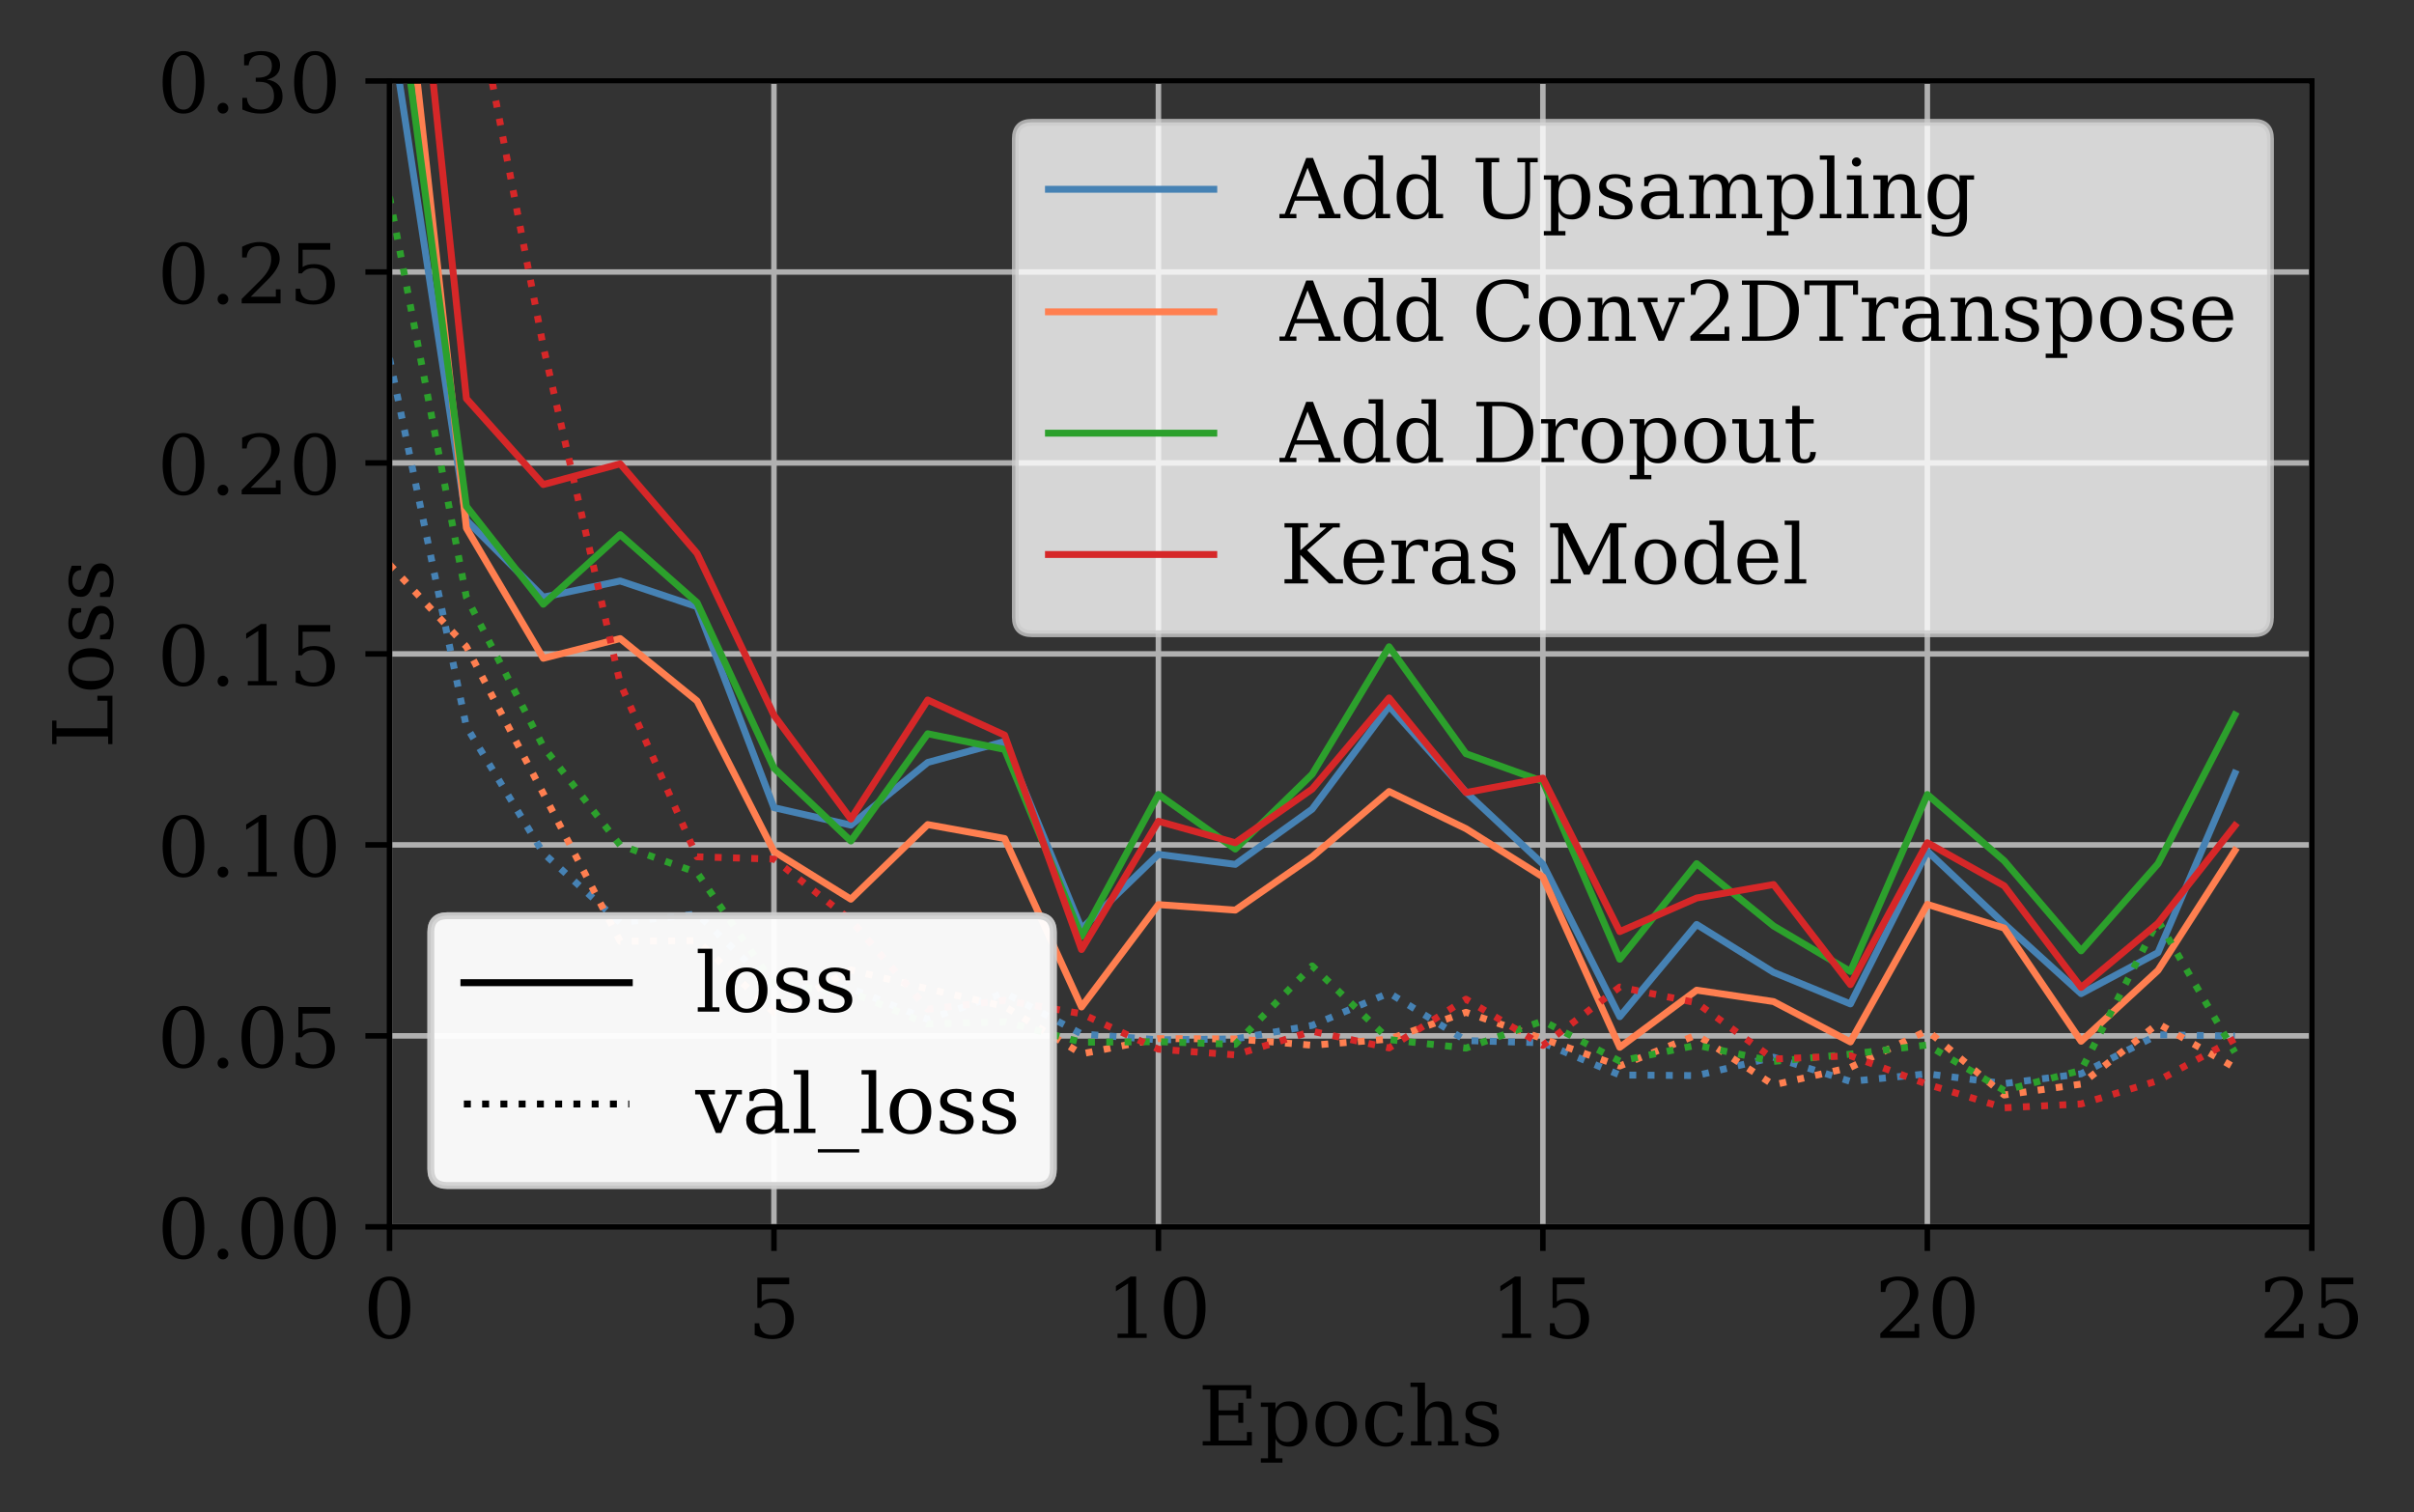 <?xml version="1.0" encoding="utf-8" standalone="no"?>
<!DOCTYPE svg PUBLIC "-//W3C//DTD SVG 1.1//EN"
  "http://www.w3.org/Graphics/SVG/1.1/DTD/svg11.dtd">
<!-- Created with matplotlib (https://matplotlib.org/) -->
<svg height="219.507pt" version="1.1" viewBox="0 0 350.368 219.507" width="350.368pt" xmlns="http://www.w3.org/2000/svg" xmlns:xlink="http://www.w3.org/1999/xlink">
 <rect x="0" y="0" width="350.368" height="219.507" fill="#333333" stroke="none"/>
 <defs>
  <style type="text/css">*{stroke-linecap:butt;stroke-linejoin:round;}</style>
 </defs>
 <g id="figure_1">
  <g id="patch_1">
   <path d="M 0 219.507 
L 350.368 219.507 
L 350.368 0 
L 0 0 
z
" style="fill:none;"/>
  </g>
  <g id="axes_1">
   <g id="patch_2">
    <path d="M 56.532 178.079 
L 335.533 178.079 
L 335.533 11.759 
L 56.532 11.759 
z
" style="fill:none;"/>
   </g>
   <g id="matplotlib.axis_1">
    <g id="xtick_1">
     <g id="line2d_1">
      <path clip-path="url(#p508390eeef)" d="M 56.532 178.079 
L 56.532 11.759 
" style="fill:none;stroke:#b0b0b0;stroke-linecap:square;stroke-width:0.8;"/>
     </g>
     <g id="line2d_2">
      <defs>
       <path d="M 0 0 
L 0 3.5 
" id="mde4c28c394" style="stroke:#000000;stroke-width:0.8;"/>
      </defs>
      <g>
       <use style="stroke:#000000;stroke-width:0.8;" x="56.532" xlink:href="#mde4c28c394" y="178.079"/>
      </g>
     </g>
     <g id="text_1">
      <!-- 0 -->
      <g transform="translate(52.715 194.197)scale(0.12 -0.12)">
       <defs>
        <path d="M 31.781 3.422 
Q 39.266 3.422 42.969 11.625 
Q 46.688 19.828 46.688 36.375 
Q 46.688 52.984 42.969 61.188 
Q 39.266 69.391 31.781 69.391 
Q 24.312 69.391 20.594 61.188 
Q 16.891 52.984 16.891 36.375 
Q 16.891 19.828 20.594 11.625 
Q 24.312 3.422 31.781 3.422 
z
M 31.781 -1.422 
Q 19.922 -1.422 13.25 8.531 
Q 6.594 18.5 6.594 36.375 
Q 6.594 54.297 13.25 64.25 
Q 19.922 74.219 31.781 74.219 
Q 43.703 74.219 50.344 64.25 
Q 56.984 54.297 56.984 36.375 
Q 56.984 18.5 50.344 8.531 
Q 43.703 -1.422 31.781 -1.422 
z
" id="DejaVuSerif-48"/>
       </defs>
       <use xlink:href="#DejaVuSerif-48"/>
      </g>
     </g>
    </g>
    <g id="xtick_2">
     <g id="line2d_3">
      <path clip-path="url(#p508390eeef)" d="M 112.332 178.079 
L 112.332 11.759 
" style="fill:none;stroke:#b0b0b0;stroke-linecap:square;stroke-width:0.8;"/>
     </g>
     <g id="line2d_4">
      <g>
       <use style="stroke:#000000;stroke-width:0.8;" x="112.332" xlink:href="#mde4c28c394" y="178.079"/>
      </g>
     </g>
     <g id="text_2">
      <!-- 5 -->
      <g transform="translate(108.515 194.197)scale(0.12 -0.12)">
       <defs>
        <path d="M 50.297 72.906 
L 50.297 64.891 
L 16.891 64.891 
L 16.891 44 
Q 19.438 45.75 22.828 46.625 
Q 26.219 47.516 30.422 47.516 
Q 42.234 47.516 49.062 40.969 
Q 55.906 34.422 55.906 23.094 
Q 55.906 11.531 49 5.047 
Q 42.094 -1.422 29.594 -1.422 
Q 24.562 -1.422 19.281 -0.188 
Q 14.016 1.031 8.5 3.516 
L 8.5 17.672 
L 14.016 17.672 
Q 14.453 10.75 18.422 7.078 
Q 22.406 3.422 29.594 3.422 
Q 37.312 3.422 41.453 8.5 
Q 45.609 13.578 45.609 23.094 
Q 45.609 32.562 41.484 37.609 
Q 37.359 42.672 29.594 42.672 
Q 25.203 42.672 21.844 41.109 
Q 18.5 39.547 15.922 36.281 
L 11.719 36.281 
L 11.719 72.906 
z
" id="DejaVuSerif-53"/>
       </defs>
       <use xlink:href="#DejaVuSerif-53"/>
      </g>
     </g>
    </g>
    <g id="xtick_3">
     <g id="line2d_5">
      <path clip-path="url(#p508390eeef)" d="M 168.132 178.079 
L 168.132 11.759 
" style="fill:none;stroke:#b0b0b0;stroke-linecap:square;stroke-width:0.8;"/>
     </g>
     <g id="line2d_6">
      <g>
       <use style="stroke:#000000;stroke-width:0.8;" x="168.132" xlink:href="#mde4c28c394" y="178.079"/>
      </g>
     </g>
     <g id="text_3">
      <!-- 10 -->
      <g transform="translate(160.498 194.197)scale(0.12 -0.12)">
       <defs>
        <path d="M 14.203 0 
L 14.203 5.172 
L 26.906 5.172 
L 26.906 65.828 
L 12.203 56.297 
L 12.203 62.703 
L 29.984 74.219 
L 36.719 74.219 
L 36.719 5.172 
L 49.422 5.172 
L 49.422 0 
z
" id="DejaVuSerif-49"/>
       </defs>
       <use xlink:href="#DejaVuSerif-49"/>
       <use x="63.623" xlink:href="#DejaVuSerif-48"/>
      </g>
     </g>
    </g>
    <g id="xtick_4">
     <g id="line2d_7">
      <path clip-path="url(#p508390eeef)" d="M 223.933 178.079 
L 223.933 11.759 
" style="fill:none;stroke:#b0b0b0;stroke-linecap:square;stroke-width:0.8;"/>
     </g>
     <g id="line2d_8">
      <g>
       <use style="stroke:#000000;stroke-width:0.8;" x="223.933" xlink:href="#mde4c28c394" y="178.079"/>
      </g>
     </g>
     <g id="text_4">
      <!-- 15 -->
      <g transform="translate(216.298 194.197)scale(0.12 -0.12)">
       <use xlink:href="#DejaVuSerif-49"/>
       <use x="63.623" xlink:href="#DejaVuSerif-53"/>
      </g>
     </g>
    </g>
    <g id="xtick_5">
     <g id="line2d_9">
      <path clip-path="url(#p508390eeef)" d="M 279.733 178.079 
L 279.733 11.759 
" style="fill:none;stroke:#b0b0b0;stroke-linecap:square;stroke-width:0.8;"/>
     </g>
     <g id="line2d_10">
      <g>
       <use style="stroke:#000000;stroke-width:0.8;" x="279.733" xlink:href="#mde4c28c394" y="178.079"/>
      </g>
     </g>
     <g id="text_5">
      <!-- 20 -->
      <g transform="translate(272.098 194.197)scale(0.12 -0.12)">
       <defs>
        <path d="M 12.797 55.516 
L 7.328 55.516 
L 7.328 68.5 
Q 12.547 71.297 17.844 72.75 
Q 23.141 74.219 28.219 74.219 
Q 39.594 74.219 46.188 68.703 
Q 52.781 63.188 52.781 53.719 
Q 52.781 43.016 37.844 28.125 
Q 36.672 27 36.078 26.422 
L 17.672 8.016 
L 48.094 8.016 
L 48.094 17 
L 53.812 17 
L 53.812 0 
L 6.781 0 
L 6.781 5.328 
L 28.906 27.391 
Q 36.234 34.719 39.359 40.844 
Q 42.484 46.969 42.484 53.719 
Q 42.484 61.078 38.641 65.234 
Q 34.812 69.391 28.078 69.391 
Q 21.094 69.391 17.281 65.922 
Q 13.484 62.453 12.797 55.516 
z
" id="DejaVuSerif-50"/>
       </defs>
       <use xlink:href="#DejaVuSerif-50"/>
       <use x="63.623" xlink:href="#DejaVuSerif-48"/>
      </g>
     </g>
    </g>
    <g id="xtick_6">
     <g id="line2d_11">
      <path clip-path="url(#p508390eeef)" d="M 335.533 178.079 
L 335.533 11.759 
" style="fill:none;stroke:#b0b0b0;stroke-linecap:square;stroke-width:0.8;"/>
     </g>
     <g id="line2d_12">
      <g>
       <use style="stroke:#000000;stroke-width:0.8;" x="335.533" xlink:href="#mde4c28c394" y="178.079"/>
      </g>
     </g>
     <g id="text_6">
      <!-- 25 -->
      <g transform="translate(327.897 194.197)scale(0.12 -0.12)">
       <use xlink:href="#DejaVuSerif-50"/>
       <use x="63.623" xlink:href="#DejaVuSerif-53"/>
      </g>
     </g>
    </g>
    <g id="text_7">
     <!-- Epochs -->
     <g transform="translate(173.896 209.811)scale(0.12 -0.12)">
      <defs>
       <path d="M 5.516 0 
L 5.516 5.172 
L 14.797 5.172 
L 14.797 67.672 
L 5.516 67.672 
L 5.516 72.906 
L 64.203 72.906 
L 64.203 56.688 
L 58.203 56.688 
L 58.203 66.891 
L 24.703 66.891 
L 24.703 42.484 
L 48.578 42.484 
L 48.578 51.609 
L 54.594 51.609 
L 54.594 27.391 
L 48.578 27.391 
L 48.578 36.531 
L 24.703 36.531 
L 24.703 6 
L 58.984 6 
L 58.984 16.219 
L 64.984 16.219 
L 64.984 0 
z
" id="DejaVuSerif-69"/>
       <path d="M 20.516 28.516 
L 20.516 23.391 
Q 20.516 14.016 24.094 9.109 
Q 27.688 4.203 34.516 4.203 
Q 41.406 4.203 44.938 9.719 
Q 48.484 15.234 48.484 25.984 
Q 48.484 36.766 44.938 42.234 
Q 41.406 47.703 34.516 47.703 
Q 27.688 47.703 24.094 42.766 
Q 20.516 37.844 20.516 28.516 
z
M 11.531 46.688 
L 2.875 46.688 
L 2.875 51.906 
L 20.516 51.906 
L 20.516 43.797 
Q 23.141 48.688 27.219 51 
Q 31.297 53.328 37.312 53.328 
Q 46.875 53.328 52.922 45.75 
Q 58.984 38.188 58.984 25.984 
Q 58.984 13.766 52.922 6.172 
Q 46.875 -1.422 37.312 -1.422 
Q 31.297 -1.422 27.219 0.891 
Q 23.141 3.219 20.516 8.109 
L 20.516 -15.578 
L 29 -15.578 
L 29 -20.797 
L 2.875 -20.797 
L 2.875 -15.578 
L 11.531 -15.578 
z
" id="DejaVuSerif-112"/>
       <path d="M 30.078 3.422 
Q 37.312 3.422 40.984 9.125 
Q 44.672 14.844 44.672 25.984 
Q 44.672 37.109 40.984 42.797 
Q 37.312 48.484 30.078 48.484 
Q 22.859 48.484 19.172 42.797 
Q 15.484 37.109 15.484 25.984 
Q 15.484 14.844 19.188 9.125 
Q 22.906 3.422 30.078 3.422 
z
M 30.078 -1.422 
Q 18.75 -1.422 11.859 6.078 
Q 4.984 13.578 4.984 25.984 
Q 4.984 38.375 11.844 45.844 
Q 18.703 53.328 30.078 53.328 
Q 41.453 53.328 48.312 45.844 
Q 55.172 38.375 55.172 25.984 
Q 55.172 13.578 48.312 6.078 
Q 41.453 -1.422 30.078 -1.422 
z
" id="DejaVuSerif-111"/>
       <path d="M 51.422 15.578 
Q 49.516 7.281 44.094 2.922 
Q 38.672 -1.422 30.078 -1.422 
Q 18.75 -1.422 11.859 6.078 
Q 4.984 13.578 4.984 25.984 
Q 4.984 38.422 11.859 45.875 
Q 18.75 53.328 30.078 53.328 
Q 35.016 53.328 39.891 52.172 
Q 44.781 51.031 49.703 48.688 
L 49.703 35.406 
L 44.484 35.406 
Q 43.453 42.234 40.016 45.359 
Q 36.578 48.484 30.172 48.484 
Q 22.906 48.484 19.188 42.844 
Q 15.484 37.203 15.484 25.984 
Q 15.484 14.75 19.172 9.078 
Q 22.859 3.422 30.172 3.422 
Q 35.984 3.422 39.453 6.438 
Q 42.922 9.469 44.188 15.578 
z
" id="DejaVuSerif-99"/>
       <path d="M 4.109 0 
L 4.109 5.172 
L 12.203 5.172 
L 12.203 70.797 
L 3.609 70.797 
L 3.609 75.984 
L 21.188 75.984 
L 21.188 42.672 
Q 23.688 47.953 27.656 50.641 
Q 31.641 53.328 36.922 53.328 
Q 45.516 53.328 49.562 48.391 
Q 53.609 43.453 53.609 33.016 
L 53.609 5.172 
L 61.625 5.172 
L 61.625 0 
L 36.812 0 
L 36.812 5.172 
L 44.578 5.172 
L 44.578 30.172 
Q 44.578 39.703 42.25 43.188 
Q 39.938 46.688 33.984 46.688 
Q 27.734 46.688 24.453 42.141 
Q 21.188 37.594 21.188 28.906 
L 21.188 5.172 
L 29 5.172 
L 29 0 
z
" id="DejaVuSerif-104"/>
       <path d="M 5.609 2.875 
L 5.609 14.984 
L 10.797 14.984 
Q 10.984 9.188 14.422 6.297 
Q 17.875 3.422 24.609 3.422 
Q 30.672 3.422 33.844 5.688 
Q 37.016 7.953 37.016 12.312 
Q 37.016 15.719 34.688 17.812 
Q 32.375 19.922 24.906 22.312 
L 18.406 24.516 
Q 11.719 26.656 8.719 29.875 
Q 5.719 33.109 5.719 38.094 
Q 5.719 45.219 10.938 49.266 
Q 16.156 53.328 25.391 53.328 
Q 29.5 53.328 34.031 52.25 
Q 38.578 51.172 43.406 49.125 
L 43.406 37.797 
L 38.234 37.797 
Q 38.031 42.828 34.703 45.656 
Q 31.391 48.484 25.688 48.484 
Q 20.016 48.484 17.109 46.484 
Q 14.203 44.484 14.203 40.484 
Q 14.203 37.203 16.406 35.219 
Q 18.609 33.25 25.203 31.203 
L 32.328 29 
Q 39.703 26.703 42.938 23.266 
Q 46.188 19.828 46.188 14.406 
Q 46.188 7.031 40.547 2.797 
Q 34.906 -1.422 25 -1.422 
Q 19.969 -1.422 15.188 -0.344 
Q 10.406 0.734 5.609 2.875 
z
" id="DejaVuSerif-115"/>
      </defs>
      <use xlink:href="#DejaVuSerif-69"/>
      <use x="72.998" xlink:href="#DejaVuSerif-112"/>
      <use x="137.012" xlink:href="#DejaVuSerif-111"/>
      <use x="197.217" xlink:href="#DejaVuSerif-99"/>
      <use x="253.223" xlink:href="#DejaVuSerif-104"/>
      <use x="317.627" xlink:href="#DejaVuSerif-115"/>
     </g>
    </g>
   </g>
   <g id="matplotlib.axis_2">
    <g id="ytick_1">
     <g id="line2d_13">
      <path clip-path="url(#p508390eeef)" d="M 56.532 178.079 
L 335.533 178.079 
" style="fill:none;stroke:#b0b0b0;stroke-linecap:square;stroke-width:0.8;"/>
     </g>
     <g id="line2d_14">
      <defs>
       <path d="M 0 0 
L -3.5 0 
" id="m6c1b9fe08c" style="stroke:#000000;stroke-width:0.8;"/>
      </defs>
      <g>
       <use style="stroke:#000000;stroke-width:0.8;" x="56.532" xlink:href="#m6c1b9fe08c" y="178.079"/>
      </g>
     </g>
     <g id="text_8">
      <!-- 0.00 -->
      <g transform="translate(22.814 182.638)scale(0.12 -0.12)">
       <defs>
        <path d="M 9.422 5.078 
Q 9.422 7.812 11.281 9.719 
Q 13.141 11.625 15.922 11.625 
Q 18.609 11.625 20.5 9.719 
Q 22.406 7.812 22.406 5.078 
Q 22.406 2.391 20.5 0.484 
Q 18.609 -1.422 15.922 -1.422 
Q 13.141 -1.422 11.281 0.453 
Q 9.422 2.344 9.422 5.078 
z
" id="DejaVuSerif-46"/>
       </defs>
       <use xlink:href="#DejaVuSerif-48"/>
       <use x="63.623" xlink:href="#DejaVuSerif-46"/>
       <use x="95.41" xlink:href="#DejaVuSerif-48"/>
       <use x="159.033" xlink:href="#DejaVuSerif-48"/>
      </g>
     </g>
    </g>
    <g id="ytick_2">
     <g id="line2d_15">
      <path clip-path="url(#p508390eeef)" d="M 56.532 150.359 
L 335.533 150.359 
" style="fill:none;stroke:#b0b0b0;stroke-linecap:square;stroke-width:0.8;"/>
     </g>
     <g id="line2d_16">
      <g>
       <use style="stroke:#000000;stroke-width:0.8;" x="56.532" xlink:href="#m6c1b9fe08c" y="150.359"/>
      </g>
     </g>
     <g id="text_9">
      <!-- 0.05 -->
      <g transform="translate(22.814 154.918)scale(0.12 -0.12)">
       <use xlink:href="#DejaVuSerif-48"/>
       <use x="63.623" xlink:href="#DejaVuSerif-46"/>
       <use x="95.41" xlink:href="#DejaVuSerif-48"/>
       <use x="159.033" xlink:href="#DejaVuSerif-53"/>
      </g>
     </g>
    </g>
    <g id="ytick_3">
     <g id="line2d_17">
      <path clip-path="url(#p508390eeef)" d="M 56.532 122.639 
L 335.533 122.639 
" style="fill:none;stroke:#b0b0b0;stroke-linecap:square;stroke-width:0.8;"/>
     </g>
     <g id="line2d_18">
      <g>
       <use style="stroke:#000000;stroke-width:0.8;" x="56.532" xlink:href="#m6c1b9fe08c" y="122.639"/>
      </g>
     </g>
     <g id="text_10">
      <!-- 0.10 -->
      <g transform="translate(22.814 127.198)scale(0.12 -0.12)">
       <use xlink:href="#DejaVuSerif-48"/>
       <use x="63.623" xlink:href="#DejaVuSerif-46"/>
       <use x="95.41" xlink:href="#DejaVuSerif-49"/>
       <use x="159.033" xlink:href="#DejaVuSerif-48"/>
      </g>
     </g>
    </g>
    <g id="ytick_4">
     <g id="line2d_19">
      <path clip-path="url(#p508390eeef)" d="M 56.532 94.919 
L 335.533 94.919 
" style="fill:none;stroke:#b0b0b0;stroke-linecap:square;stroke-width:0.8;"/>
     </g>
     <g id="line2d_20">
      <g>
       <use style="stroke:#000000;stroke-width:0.8;" x="56.532" xlink:href="#m6c1b9fe08c" y="94.919"/>
      </g>
     </g>
     <g id="text_11">
      <!-- 0.15 -->
      <g transform="translate(22.814 99.478)scale(0.12 -0.12)">
       <use xlink:href="#DejaVuSerif-48"/>
       <use x="63.623" xlink:href="#DejaVuSerif-46"/>
       <use x="95.41" xlink:href="#DejaVuSerif-49"/>
       <use x="159.033" xlink:href="#DejaVuSerif-53"/>
      </g>
     </g>
    </g>
    <g id="ytick_5">
     <g id="line2d_21">
      <path clip-path="url(#p508390eeef)" d="M 56.532 67.199 
L 335.533 67.199 
" style="fill:none;stroke:#b0b0b0;stroke-linecap:square;stroke-width:0.8;"/>
     </g>
     <g id="line2d_22">
      <g>
       <use style="stroke:#000000;stroke-width:0.8;" x="56.532" xlink:href="#m6c1b9fe08c" y="67.199"/>
      </g>
     </g>
     <g id="text_12">
      <!-- 0.20 -->
      <g transform="translate(22.814 71.758)scale(0.12 -0.12)">
       <use xlink:href="#DejaVuSerif-48"/>
       <use x="63.623" xlink:href="#DejaVuSerif-46"/>
       <use x="95.41" xlink:href="#DejaVuSerif-50"/>
       <use x="159.033" xlink:href="#DejaVuSerif-48"/>
      </g>
     </g>
    </g>
    <g id="ytick_6">
     <g id="line2d_23">
      <path clip-path="url(#p508390eeef)" d="M 56.532 39.479 
L 335.533 39.479 
" style="fill:none;stroke:#b0b0b0;stroke-linecap:square;stroke-width:0.8;"/>
     </g>
     <g id="line2d_24">
      <g>
       <use style="stroke:#000000;stroke-width:0.8;" x="56.532" xlink:href="#m6c1b9fe08c" y="39.479"/>
      </g>
     </g>
     <g id="text_13">
      <!-- 0.25 -->
      <g transform="translate(22.814 44.038)scale(0.12 -0.12)">
       <use xlink:href="#DejaVuSerif-48"/>
       <use x="63.623" xlink:href="#DejaVuSerif-46"/>
       <use x="95.41" xlink:href="#DejaVuSerif-50"/>
       <use x="159.033" xlink:href="#DejaVuSerif-53"/>
      </g>
     </g>
    </g>
    <g id="ytick_7">
     <g id="line2d_25">
      <path clip-path="url(#p508390eeef)" d="M 56.532 11.759 
L 335.533 11.759 
" style="fill:none;stroke:#b0b0b0;stroke-linecap:square;stroke-width:0.8;"/>
     </g>
     <g id="line2d_26">
      <g>
       <use style="stroke:#000000;stroke-width:0.8;" x="56.532" xlink:href="#m6c1b9fe08c" y="11.759"/>
      </g>
     </g>
     <g id="text_14">
      <!-- 0.30 -->
      <g transform="translate(22.814 16.318)scale(0.12 -0.12)">
       <defs>
        <path d="M 9.719 69.828 
Q 15.438 71.969 20.672 73.094 
Q 25.922 74.219 30.516 74.219 
Q 41.219 74.219 47.219 69.594 
Q 53.219 64.984 53.219 56.781 
Q 53.219 50.203 49.062 45.781 
Q 44.922 41.359 37.312 39.797 
Q 46.297 38.531 51.25 33.281 
Q 56.203 28.031 56.203 19.672 
Q 56.203 9.469 49.344 4.016 
Q 42.484 -1.422 29.594 -1.422 
Q 23.875 -1.422 18.422 -0.188 
Q 12.984 1.031 7.625 3.516 
L 7.625 17.672 
L 13.094 17.672 
Q 13.578 10.641 17.828 7.031 
Q 22.078 3.422 29.781 3.422 
Q 37.25 3.422 41.578 7.734 
Q 45.906 12.062 45.906 19.578 
Q 45.906 28.172 41.453 32.594 
Q 37.016 37.016 28.422 37.016 
L 23.781 37.016 
L 23.781 42 
L 26.219 42 
Q 34.766 42 39.031 45.531 
Q 43.312 49.078 43.312 56.203 
Q 43.312 62.594 39.797 65.984 
Q 36.281 69.391 29.688 69.391 
Q 23.094 69.391 19.453 66.266 
Q 15.828 63.141 15.188 56.984 
L 9.719 56.984 
z
" id="DejaVuSerif-51"/>
       </defs>
       <use xlink:href="#DejaVuSerif-48"/>
       <use x="63.623" xlink:href="#DejaVuSerif-46"/>
       <use x="95.41" xlink:href="#DejaVuSerif-51"/>
       <use x="159.033" xlink:href="#DejaVuSerif-48"/>
      </g>
     </g>
    </g>
    <g id="text_15">
     <!-- Loss -->
     <g transform="translate(16.318 108.673)rotate(-90)scale(0.12 -0.12)">
      <defs>
       <path d="M 5.516 0 
L 5.516 5.172 
L 14.797 5.172 
L 14.797 67.672 
L 5.516 67.672 
L 5.516 72.906 
L 33.984 72.906 
L 33.984 67.672 
L 24.703 67.672 
L 24.703 6 
L 58.016 6 
L 58.016 18.219 
L 64.016 18.219 
L 64.016 0 
z
" id="DejaVuSerif-76"/>
      </defs>
      <use xlink:href="#DejaVuSerif-76"/>
      <use x="66.406" xlink:href="#DejaVuSerif-111"/>
      <use x="126.611" xlink:href="#DejaVuSerif-115"/>
      <use x="177.93" xlink:href="#DejaVuSerif-115"/>
     </g>
    </g>
   </g>
   <g id="line2d_27">
    <path clip-path="url(#p508390eeef)" d="M 56.532 2.554 
L 67.692 75.51 
L 78.853 86.677 
L 90.013 84.33 
L 101.172 88.063 
L 112.332 117.234 
L 123.493 119.768 
L 134.653 110.668 
L 145.812 107.63 
L 156.972 134.808 
L 168.132 124.008 
L 179.292 125.465 
L 190.452 117.444 
L 201.613 102.502 
L 212.773 114.976 
L 223.933 125.432 
L 235.093 147.576 
L 246.252 134.185 
L 257.413 141.135 
L 268.572 145.722 
L 279.733 123.546 
L 290.892 134.096 
L 302.053 144.229 
L 313.212 138.267 
L 324.373 112.245 
" style="fill:none;stroke:#4682b4;stroke-linecap:square;"/>
   </g>
   <g id="line2d_28">
    <path clip-path="url(#p508390eeef)" d="M 56.532 52.012 
L 67.692 105.473 
L 78.853 123.831 
L 90.013 133.93 
L 101.172 132.665 
L 112.332 143.392 
L 123.493 143.459 
L 134.653 147.966 
L 145.812 144.106 
L 156.972 150.079 
L 168.132 150.933 
L 179.292 150.804 
L 190.452 148.836 
L 201.613 144.132 
L 212.773 151.041 
L 223.933 151.369 
L 235.093 156.04 
L 246.252 156.125 
L 257.413 153.46 
L 268.572 156.968 
L 279.733 155.868 
L 290.892 157.283 
L 302.053 155.866 
L 313.212 150.199 
L 324.373 150.39 
" style="fill:none;stroke:#4682b4;stroke-dasharray:1,1.65;stroke-dashoffset:0;"/>
   </g>
   <g id="line2d_29">
    <path clip-path="url(#p508390eeef)" d="M 59.151 -1 
L 67.692 76.649 
L 78.853 95.552 
L 90.013 92.691 
L 101.172 101.743 
L 112.332 123.591 
L 123.493 130.519 
L 134.653 119.691 
L 145.812 121.713 
L 156.972 146.168 
L 168.132 131.304 
L 179.292 132.103 
L 190.452 124.359 
L 201.613 114.889 
L 212.773 120.283 
L 223.933 127.29 
L 235.093 152.021 
L 246.252 143.726 
L 257.413 145.38 
L 268.572 151.238 
L 279.733 131.272 
L 290.892 134.709 
L 302.053 151.14 
L 313.212 140.851 
L 324.373 123.468 
" style="fill:none;stroke:#ff7f50;stroke-linecap:square;"/>
   </g>
   <g id="line2d_30">
    <path clip-path="url(#p508390eeef)" d="M 56.532 81.935 
L 67.692 93.862 
L 78.853 115.169 
L 90.013 136.627 
L 101.172 136.524 
L 112.332 146.965 
L 123.493 140.794 
L 134.653 143.531 
L 145.812 146.092 
L 156.972 152.974 
L 168.132 150.752 
L 179.292 150.803 
L 190.452 151.716 
L 201.613 150.834 
L 212.773 146.937 
L 223.933 150.771 
L 235.093 154.735 
L 246.252 150.223 
L 257.413 157.478 
L 268.572 154.933 
L 279.733 149.59 
L 290.892 158.941 
L 302.053 157.36 
L 313.212 148.576 
L 324.373 154.975 
" style="fill:none;stroke:#ff7f50;stroke-dasharray:1,1.65;stroke-dashoffset:0;"/>
   </g>
   <g id="line2d_31">
    <path clip-path="url(#p508390eeef)" d="M 57.891 -1 
L 67.692 73.49 
L 78.853 87.706 
L 90.013 77.603 
L 101.172 87.466 
L 112.332 111.485 
L 123.493 122.073 
L 134.653 106.507 
L 145.812 108.78 
L 156.972 135.94 
L 168.132 115.312 
L 179.292 123.243 
L 190.452 112.38 
L 201.613 93.877 
L 212.773 109.403 
L 223.933 113.418 
L 235.093 139.237 
L 246.252 125.356 
L 257.413 134.41 
L 268.572 141.015 
L 279.733 115.322 
L 290.892 124.947 
L 302.053 138.017 
L 313.212 125.371 
L 324.373 103.784 
" style="fill:none;stroke:#2ca02c;stroke-linecap:square;"/>
   </g>
   <g id="line2d_32">
    <path clip-path="url(#p508390eeef)" d="M 56.532 28.571 
L 67.692 86.697 
L 78.853 108.374 
L 90.013 122.679 
L 101.172 126.656 
L 112.332 142.866 
L 123.493 144.016 
L 134.653 148.641 
L 145.812 148.309 
L 156.972 151.281 
L 168.132 151.201 
L 179.292 151.59 
L 190.452 140.207 
L 201.613 150.897 
L 212.773 152.135 
L 223.933 148.191 
L 235.093 154.029 
L 246.252 151.713 
L 257.413 154.066 
L 268.572 153.01 
L 279.733 151.678 
L 290.892 158.294 
L 302.053 155.355 
L 313.212 133.635 
L 324.373 152.759 
" style="fill:none;stroke:#2ca02c;stroke-dasharray:1,1.65;stroke-dashoffset:0;"/>
   </g>
   <g id="line2d_33">
    <path clip-path="url(#p508390eeef)" d="M 61.516 -1 
L 67.692 57.858 
L 78.853 70.331 
L 90.013 67.329 
L 101.172 80.326 
L 112.332 103.822 
L 123.493 118.884 
L 134.653 101.606 
L 145.812 106.706 
L 156.972 137.827 
L 168.132 119.211 
L 179.292 122.326 
L 190.452 114.529 
L 201.613 101.312 
L 212.773 115.039 
L 223.933 112.95 
L 235.093 135.225 
L 246.252 130.348 
L 257.413 128.394 
L 268.572 142.914 
L 279.733 122.325 
L 290.892 128.58 
L 302.053 143.333 
L 313.212 134.014 
L 324.373 119.852 
" style="fill:none;stroke:#d62728;stroke-linecap:square;"/>
   </g>
   <g id="line2d_34">
    <path clip-path="url(#p508390eeef)" d="M 68.951 -1 
L 78.853 50.298 
L 90.013 99.177 
L 101.172 124.368 
L 112.332 124.699 
L 123.493 133.551 
L 134.653 146.494 
L 145.812 145.198 
L 156.972 147.143 
L 168.132 152.293 
L 179.292 153.118 
L 190.452 149.685 
L 201.613 152.111 
L 212.773 145.033 
L 223.933 151.742 
L 235.093 143.27 
L 246.252 145.562 
L 257.413 153.721 
L 268.572 153.244 
L 279.733 157.384 
L 290.892 160.801 
L 302.053 160.24 
L 313.212 156.863 
L 324.373 150.809 
" style="fill:none;stroke:#d62728;stroke-dasharray:1,1.65;stroke-dashoffset:0;"/>
   </g>
   <g id="patch_3">
    <path d="M 56.532 178.079 
L 56.532 11.759 
" style="fill:none;stroke:#000000;stroke-linecap:square;stroke-linejoin:miter;stroke-width:0.8;"/>
   </g>
   <g id="patch_4">
    <path d="M 335.533 178.079 
L 335.533 11.759 
" style="fill:none;stroke:#000000;stroke-linecap:square;stroke-linejoin:miter;stroke-width:0.8;"/>
   </g>
   <g id="patch_5">
    <path d="M 56.532 178.079 
L 335.533 178.079 
" style="fill:none;stroke:#000000;stroke-linecap:square;stroke-linejoin:miter;stroke-width:0.8;"/>
   </g>
   <g id="patch_6">
    <path d="M 56.532 11.759 
L 335.533 11.759 
" style="fill:none;stroke:#000000;stroke-linecap:square;stroke-linejoin:miter;stroke-width:0.8;"/>
   </g>
   <g id="legend_1">
    <g id="patch_7">
     <path d="M 149.771 91.985 
L 327.132 91.985 
Q 329.533 91.985 329.533 89.585 
L 329.533 20.159 
Q 329.533 17.759 327.132 17.759 
L 149.771 17.759 
Q 147.371 17.759 147.371 20.159 
L 147.371 89.585 
Q 147.371 91.985 149.771 91.985 
z
" style="fill:#ffffff;opacity:0.8;stroke:#cccccc;stroke-linejoin:miter;"/>
    </g>
    <g id="line2d_35">
     <path d="M 152.171 27.477 
L 176.171 27.477 
" style="fill:none;stroke:#4682b4;stroke-linecap:square;"/>
    </g>
    <g id="line2d_36"/>
    <g id="text_16">
     <!-- Add Upsampling -->
     <g transform="translate(185.771 31.677)scale(0.12 -0.12)">
      <defs>
       <path d="M 20.016 26.422 
L 46.781 26.422 
L 33.406 61.078 
z
M -0.594 0 
L -0.594 5.172 
L 5.812 5.172 
L 31.781 72.906 
L 39.984 72.906 
L 66.016 5.172 
L 73.188 5.172 
L 73.188 0 
L 46.688 0 
L 46.688 5.172 
L 54.781 5.172 
L 48.688 21.188 
L 18.016 21.188 
L 11.922 5.172 
L 19.922 5.172 
L 19.922 0 
z
" id="DejaVuSerif-65"/>
       <path d="M 52.484 5.172 
L 61.078 5.172 
L 61.078 0 
L 43.5 0 
L 43.5 8.109 
Q 40.875 3.219 36.797 0.891 
Q 32.719 -1.422 26.703 -1.422 
Q 17.141 -1.422 11.062 6.172 
Q 4.984 13.766 4.984 25.984 
Q 4.984 38.188 11.031 45.75 
Q 17.094 53.328 26.703 53.328 
Q 32.719 53.328 36.797 51 
Q 40.875 48.688 43.5 43.797 
L 43.5 70.797 
L 35.016 70.797 
L 35.016 75.984 
L 52.484 75.984 
z
M 43.5 23.391 
L 43.5 28.516 
Q 43.5 37.844 39.906 42.766 
Q 36.328 47.703 29.5 47.703 
Q 22.562 47.703 19.016 42.234 
Q 15.484 36.766 15.484 25.984 
Q 15.484 15.234 19.016 9.719 
Q 22.562 4.203 29.5 4.203 
Q 36.328 4.203 39.906 9.109 
Q 43.5 14.016 43.5 23.391 
z
" id="DejaVuSerif-100"/>
       <path id="DejaVuSerif-32"/>
       <path d="M 14.016 67.672 
L 4.688 67.672 
L 4.688 72.906 
L 33.203 72.906 
L 33.203 67.672 
L 23.875 67.672 
L 23.875 29.984 
Q 23.875 16.016 28.438 10.5 
Q 33.016 4.984 44.188 4.984 
Q 55.375 4.984 59.938 10.5 
Q 64.5 16.016 64.5 29.984 
L 64.5 67.672 
L 55.172 67.672 
L 55.172 72.906 
L 79.781 72.906 
L 79.781 67.672 
L 70.516 67.672 
L 70.516 29 
Q 70.516 12.359 64.109 5.469 
Q 57.719 -1.422 42.391 -1.422 
Q 27.047 -1.422 20.531 5.516 
Q 14.016 12.453 14.016 29 
z
" id="DejaVuSerif-85"/>
       <path d="M 39.797 16.312 
L 39.797 27.297 
L 28.219 27.297 
Q 21.531 27.297 18.25 24.406 
Q 14.984 21.531 14.984 15.578 
Q 14.984 10.156 18.297 6.984 
Q 21.625 3.812 27.297 3.812 
Q 32.906 3.812 36.344 7.281 
Q 39.797 10.75 39.797 16.312 
z
M 48.781 32.422 
L 48.781 5.172 
L 56.781 5.172 
L 56.781 0 
L 39.797 0 
L 39.797 5.609 
Q 36.812 2 32.906 0.281 
Q 29 -1.422 23.781 -1.422 
Q 15.141 -1.422 10.062 3.172 
Q 4.984 7.766 4.984 15.578 
Q 4.984 23.641 10.797 28.078 
Q 16.609 32.516 27.203 32.516 
L 39.797 32.516 
L 39.797 36.078 
Q 39.797 42 36.203 45.234 
Q 32.625 48.484 26.125 48.484 
Q 20.75 48.484 17.578 46.047 
Q 14.406 43.609 13.625 38.812 
L 8.984 38.812 
L 8.984 49.312 
Q 13.672 51.312 18.094 52.312 
Q 22.516 53.328 26.703 53.328 
Q 37.5 53.328 43.141 47.969 
Q 48.781 42.625 48.781 32.422 
z
" id="DejaVuSerif-97"/>
       <path d="M 51.812 41.797 
Q 54.391 47.516 58.422 50.422 
Q 62.453 53.328 67.828 53.328 
Q 75.984 53.328 79.984 48.266 
Q 83.984 43.219 83.984 33.016 
L 83.984 5.172 
L 92.094 5.172 
L 92.094 0 
L 67.188 0 
L 67.188 5.172 
L 75 5.172 
L 75 31.984 
Q 75 39.938 72.656 43.312 
Q 70.312 46.688 64.891 46.688 
Q 58.891 46.688 55.734 42.141 
Q 52.594 37.594 52.594 28.906 
L 52.594 5.172 
L 60.406 5.172 
L 60.406 0 
L 35.797 0 
L 35.797 5.172 
L 43.609 5.172 
L 43.609 32.328 
Q 43.609 40.094 41.266 43.391 
Q 38.922 46.688 33.5 46.688 
Q 27.484 46.688 24.328 42.141 
Q 21.188 37.594 21.188 28.906 
L 21.188 5.172 
L 29 5.172 
L 29 0 
L 4.109 0 
L 4.109 5.172 
L 12.203 5.172 
L 12.203 46.781 
L 3.609 46.781 
L 3.609 51.906 
L 21.188 51.906 
L 21.188 42.672 
Q 23.688 47.859 27.531 50.594 
Q 31.391 53.328 36.281 53.328 
Q 42.328 53.328 46.375 50.312 
Q 50.438 47.312 51.812 41.797 
z
" id="DejaVuSerif-109"/>
       <path d="M 20.516 5.172 
L 29 5.172 
L 29 0 
L 2.875 0 
L 2.875 5.172 
L 11.531 5.172 
L 11.531 70.797 
L 2.875 70.797 
L 2.875 75.984 
L 20.516 75.984 
z
" id="DejaVuSerif-108"/>
       <path d="M 9.719 68.016 
Q 9.719 70.266 11.344 71.922 
Q 12.984 73.578 15.281 73.578 
Q 17.531 73.578 19.156 71.922 
Q 20.797 70.266 20.797 68.016 
Q 20.797 65.719 19.188 64.109 
Q 17.578 62.5 15.281 62.5 
Q 12.984 62.5 11.344 64.109 
Q 9.719 65.719 9.719 68.016 
z
M 21.188 5.172 
L 29.688 5.172 
L 29.688 0 
L 3.609 0 
L 3.609 5.172 
L 12.203 5.172 
L 12.203 46.688 
L 3.609 46.688 
L 3.609 51.906 
L 21.188 51.906 
z
" id="DejaVuSerif-105"/>
       <path d="M 4.109 0 
L 4.109 5.172 
L 12.203 5.172 
L 12.203 46.688 
L 3.609 46.688 
L 3.609 51.906 
L 21.188 51.906 
L 21.188 42.672 
Q 23.688 47.953 27.656 50.641 
Q 31.641 53.328 36.922 53.328 
Q 45.516 53.328 49.562 48.391 
Q 53.609 43.453 53.609 33.016 
L 53.609 5.172 
L 61.625 5.172 
L 61.625 0 
L 36.812 0 
L 36.812 5.172 
L 44.578 5.172 
L 44.578 30.172 
Q 44.578 39.703 42.234 43.234 
Q 39.891 46.781 33.984 46.781 
Q 27.734 46.781 24.453 42.203 
Q 21.188 37.641 21.188 28.906 
L 21.188 5.172 
L 29 5.172 
L 29 0 
z
" id="DejaVuSerif-110"/>
       <path d="M 52.484 46.688 
L 52.484 1.125 
Q 52.484 -10.062 46.328 -16.141 
Q 40.188 -22.219 28.812 -22.219 
Q 23.688 -22.219 19 -21.281 
Q 14.312 -20.359 10.016 -18.5 
L 10.016 -7.625 
L 14.703 -7.625 
Q 15.578 -12.703 18.844 -15.047 
Q 22.125 -17.391 28.219 -17.391 
Q 36.141 -17.391 39.812 -12.922 
Q 43.5 -8.453 43.5 1.125 
L 43.5 8.109 
Q 40.875 3.219 36.797 0.891 
Q 32.719 -1.422 26.703 -1.422 
Q 17.141 -1.422 11.062 6.172 
Q 4.984 13.766 4.984 25.984 
Q 4.984 38.188 11.031 45.75 
Q 17.094 53.328 26.703 53.328 
Q 32.719 53.328 36.797 51 
Q 40.875 48.688 43.5 43.797 
L 43.5 51.906 
L 61.078 51.906 
L 61.078 46.688 
z
M 43.5 28.516 
Q 43.5 37.844 39.906 42.766 
Q 36.328 47.703 29.5 47.703 
Q 22.562 47.703 19.016 42.234 
Q 15.484 36.766 15.484 25.984 
Q 15.484 15.234 19.016 9.719 
Q 22.562 4.203 29.5 4.203 
Q 36.328 4.203 39.906 9.109 
Q 43.5 14.016 43.5 23.391 
z
" id="DejaVuSerif-103"/>
      </defs>
      <use xlink:href="#DejaVuSerif-65"/>
      <use x="72.217" xlink:href="#DejaVuSerif-100"/>
      <use x="136.23" xlink:href="#DejaVuSerif-100"/>
      <use x="200.244" xlink:href="#DejaVuSerif-32"/>
      <use x="232.031" xlink:href="#DejaVuSerif-85"/>
      <use x="316.309" xlink:href="#DejaVuSerif-112"/>
      <use x="380.322" xlink:href="#DejaVuSerif-115"/>
      <use x="431.641" xlink:href="#DejaVuSerif-97"/>
      <use x="491.26" xlink:href="#DejaVuSerif-109"/>
      <use x="586.084" xlink:href="#DejaVuSerif-112"/>
      <use x="650.098" xlink:href="#DejaVuSerif-108"/>
      <use x="682.08" xlink:href="#DejaVuSerif-105"/>
      <use x="714.062" xlink:href="#DejaVuSerif-110"/>
      <use x="778.467" xlink:href="#DejaVuSerif-103"/>
     </g>
    </g>
    <g id="line2d_37">
     <path d="M 152.171 45.262 
L 176.171 45.262 
" style="fill:none;stroke:#ff7f50;stroke-linecap:square;"/>
    </g>
    <g id="line2d_38"/>
    <g id="text_17">
     <!-- Add Conv2DTranspose -->
     <g transform="translate(185.771 49.462)scale(0.12 -0.12)">
      <defs>
       <path d="M 70.516 19.281 
Q 67.281 9.078 59.688 3.828 
Q 52.094 -1.422 40.484 -1.422 
Q 33.344 -1.422 27.234 1.016 
Q 21.141 3.469 16.406 8.203 
Q 10.938 13.672 8.266 20.625 
Q 5.609 27.594 5.609 36.375 
Q 5.609 53.375 15.422 63.797 
Q 25.25 74.219 41.312 74.219 
Q 47.266 74.219 54 72.656 
Q 60.75 71.094 68.5 67.922 
L 68.5 51.125 
L 62.984 51.125 
Q 61.188 60.297 55.734 64.641 
Q 50.297 69 40.484 69 
Q 28.812 69 22.797 60.719 
Q 16.797 52.438 16.797 36.375 
Q 16.797 20.359 22.797 12.078 
Q 28.812 3.812 40.484 3.812 
Q 48.641 3.812 53.906 7.688 
Q 59.188 11.578 61.531 19.281 
z
" id="DejaVuSerif-67"/>
       <path d="M 24.703 0 
L 5.609 46.688 
L -0.297 46.688 
L -0.297 51.906 
L 23.578 51.906 
L 23.578 46.688 
L 15.281 46.688 
L 29.891 10.984 
L 44.484 46.688 
L 36.719 46.688 
L 36.719 51.906 
L 56.203 51.906 
L 56.203 46.688 
L 50.391 46.688 
L 31.297 0 
z
" id="DejaVuSerif-118"/>
       <path d="M 24.703 5.172 
L 33.797 5.172 
Q 48 5.172 55.594 13.281 
Q 63.188 21.391 63.188 36.531 
Q 63.188 51.656 55.609 59.656 
Q 48.047 67.672 33.797 67.672 
L 24.703 67.672 
z
M 5.516 0 
L 5.516 5.172 
L 14.797 5.172 
L 14.797 67.672 
L 5.516 67.672 
L 5.516 72.906 
L 34.516 72.906 
Q 53.375 72.906 63.891 63.281 
Q 74.422 53.656 74.422 36.531 
Q 74.422 19.344 63.875 9.672 
Q 53.328 0 34.516 0 
z
" id="DejaVuSerif-68"/>
       <path d="M 19.094 0 
L 19.094 5.172 
L 28.422 5.172 
L 28.422 67.094 
L 6.984 67.094 
L 6.984 55.719 
L 0.984 55.719 
L 0.984 72.906 
L 65.719 72.906 
L 65.719 55.719 
L 59.719 55.719 
L 59.719 67.094 
L 38.281 67.094 
L 38.281 5.172 
L 47.609 5.172 
L 47.609 0 
z
" id="DejaVuSerif-84"/>
       <path d="M 47.797 52 
L 47.797 39.016 
L 42.625 39.016 
Q 42.391 42.875 40.484 44.781 
Q 38.578 46.688 34.906 46.688 
Q 28.266 46.688 24.719 42.094 
Q 21.188 37.5 21.188 28.906 
L 21.188 5.172 
L 31.594 5.172 
L 31.594 0 
L 4.109 0 
L 4.109 5.172 
L 12.203 5.172 
L 12.203 46.781 
L 3.609 46.781 
L 3.609 51.906 
L 21.188 51.906 
L 21.188 42.672 
Q 23.828 48.094 27.969 50.703 
Q 32.125 53.328 38.094 53.328 
Q 40.281 53.328 42.703 52.984 
Q 45.125 52.641 47.797 52 
z
" id="DejaVuSerif-114"/>
       <path d="M 54.203 25 
L 15.484 25 
L 15.484 24.609 
Q 15.484 14.109 19.438 8.766 
Q 23.391 3.422 31.109 3.422 
Q 37.016 3.422 40.797 6.516 
Q 44.578 9.625 46.094 15.719 
L 53.328 15.719 
Q 51.172 7.172 45.375 2.875 
Q 39.594 -1.422 30.172 -1.422 
Q 18.797 -1.422 11.891 6.078 
Q 4.984 13.578 4.984 25.984 
Q 4.984 38.281 11.766 45.797 
Q 18.562 53.328 29.594 53.328 
Q 41.359 53.328 47.656 46.062 
Q 53.953 38.812 54.203 25 
z
M 43.609 30.172 
Q 43.312 39.266 39.766 43.875 
Q 36.234 48.484 29.594 48.484 
Q 23.391 48.484 19.828 43.844 
Q 16.266 39.203 15.484 30.172 
z
" id="DejaVuSerif-101"/>
      </defs>
      <use xlink:href="#DejaVuSerif-65"/>
      <use x="72.217" xlink:href="#DejaVuSerif-100"/>
      <use x="136.23" xlink:href="#DejaVuSerif-100"/>
      <use x="200.244" xlink:href="#DejaVuSerif-32"/>
      <use x="232.031" xlink:href="#DejaVuSerif-67"/>
      <use x="308.545" xlink:href="#DejaVuSerif-111"/>
      <use x="368.75" xlink:href="#DejaVuSerif-110"/>
      <use x="433.154" xlink:href="#DejaVuSerif-118"/>
      <use x="489.648" xlink:href="#DejaVuSerif-50"/>
      <use x="553.271" xlink:href="#DejaVuSerif-68"/>
      <use x="633.447" xlink:href="#DejaVuSerif-84"/>
      <use x="700.146" xlink:href="#DejaVuSerif-114"/>
      <use x="747.949" xlink:href="#DejaVuSerif-97"/>
      <use x="807.568" xlink:href="#DejaVuSerif-110"/>
      <use x="871.973" xlink:href="#DejaVuSerif-115"/>
      <use x="923.291" xlink:href="#DejaVuSerif-112"/>
      <use x="987.305" xlink:href="#DejaVuSerif-111"/>
      <use x="1047.51" xlink:href="#DejaVuSerif-115"/>
      <use x="1098.828" xlink:href="#DejaVuSerif-101"/>
     </g>
    </g>
    <g id="line2d_39">
     <path d="M 152.171 62.875 
L 176.171 62.875 
" style="fill:none;stroke:#2ca02c;stroke-linecap:square;"/>
    </g>
    <g id="line2d_40"/>
    <g id="text_18">
     <!-- Add Dropout -->
     <g transform="translate(185.771 67.075)scale(0.12 -0.12)">
      <defs>
       <path d="M 35.406 51.906 
L 52.203 51.906 
L 52.203 5.172 
L 60.688 5.172 
L 60.688 0 
L 43.219 0 
L 43.219 9.188 
Q 40.719 4 36.766 1.281 
Q 32.812 -1.422 27.594 -1.422 
Q 18.953 -1.422 14.875 3.484 
Q 10.797 8.406 10.797 18.891 
L 10.797 46.688 
L 2.688 46.688 
L 2.688 51.906 
L 19.828 51.906 
L 19.828 21.688 
Q 19.828 12.203 22.141 8.688 
Q 24.469 5.172 30.422 5.172 
Q 36.672 5.172 39.938 9.766 
Q 43.219 14.359 43.219 23.094 
L 43.219 46.688 
L 35.406 46.688 
z
" id="DejaVuSerif-117"/>
       <path d="M 10.797 46.688 
L 2.875 46.688 
L 2.875 51.906 
L 10.797 51.906 
L 10.797 68.016 
L 19.828 68.016 
L 19.828 51.906 
L 36.719 51.906 
L 36.719 46.688 
L 19.828 46.688 
L 19.828 13.719 
Q 19.828 7.125 21.094 5.266 
Q 22.359 3.422 25.781 3.422 
Q 29.297 3.422 30.906 5.484 
Q 32.516 7.562 32.625 12.203 
L 39.406 12.203 
Q 39.016 5.125 35.547 1.844 
Q 32.078 -1.422 25 -1.422 
Q 17.234 -1.422 14.016 2.016 
Q 10.797 5.469 10.797 13.719 
z
" id="DejaVuSerif-116"/>
      </defs>
      <use xlink:href="#DejaVuSerif-65"/>
      <use x="72.217" xlink:href="#DejaVuSerif-100"/>
      <use x="136.23" xlink:href="#DejaVuSerif-100"/>
      <use x="200.244" xlink:href="#DejaVuSerif-32"/>
      <use x="232.031" xlink:href="#DejaVuSerif-68"/>
      <use x="312.207" xlink:href="#DejaVuSerif-114"/>
      <use x="360.01" xlink:href="#DejaVuSerif-111"/>
      <use x="420.215" xlink:href="#DejaVuSerif-112"/>
      <use x="484.229" xlink:href="#DejaVuSerif-111"/>
      <use x="544.434" xlink:href="#DejaVuSerif-117"/>
      <use x="608.838" xlink:href="#DejaVuSerif-116"/>
     </g>
    </g>
    <g id="line2d_41">
     <path d="M 152.171 80.489 
L 176.171 80.489 
" style="fill:none;stroke:#d62728;stroke-linecap:square;"/>
    </g>
    <g id="line2d_42"/>
    <g id="text_19">
     <!-- Keras Model -->
     <g transform="translate(185.771 84.689)scale(0.12 -0.12)">
      <defs>
       <path d="M 5.516 0 
L 5.516 5.172 
L 14.797 5.172 
L 14.797 67.672 
L 5.516 67.672 
L 5.516 72.906 
L 33.984 72.906 
L 33.984 67.672 
L 24.703 67.672 
L 24.703 40.094 
L 56.109 67.672 
L 48.188 67.672 
L 48.188 72.906 
L 72.406 72.906 
L 72.406 67.672 
L 64.203 67.672 
L 32.906 40.188 
L 67.922 5.172 
L 76.219 5.172 
L 76.219 0 
L 59.281 0 
L 24.703 34.625 
L 24.703 5.172 
L 33.984 5.172 
L 33.984 0 
z
" id="DejaVuSerif-75"/>
       <path d="M 5.516 0 
L 5.516 5.172 
L 14.797 5.172 
L 14.797 67.672 
L 4.984 67.672 
L 4.984 72.906 
L 26.219 72.906 
L 51.812 21 
L 77.391 72.906 
L 97.312 72.906 
L 97.312 67.672 
L 87.594 67.672 
L 87.594 5.172 
L 96.922 5.172 
L 96.922 0 
L 68.406 0 
L 68.406 5.172 
L 77.688 5.172 
L 77.688 61.531 
L 52.688 10.688 
L 45.797 10.688 
L 20.797 61.531 
L 20.797 5.172 
L 30.078 5.172 
L 30.078 0 
z
" id="DejaVuSerif-77"/>
      </defs>
      <use xlink:href="#DejaVuSerif-75"/>
      <use x="72.082" xlink:href="#DejaVuSerif-101"/>
      <use x="131.262" xlink:href="#DejaVuSerif-114"/>
      <use x="179.064" xlink:href="#DejaVuSerif-97"/>
      <use x="238.684" xlink:href="#DejaVuSerif-115"/>
      <use x="290.002" xlink:href="#DejaVuSerif-32"/>
      <use x="321.789" xlink:href="#DejaVuSerif-77"/>
      <use x="424.182" xlink:href="#DejaVuSerif-111"/>
      <use x="484.387" xlink:href="#DejaVuSerif-100"/>
      <use x="548.4" xlink:href="#DejaVuSerif-101"/>
      <use x="607.58" xlink:href="#DejaVuSerif-108"/>
     </g>
    </g>
   </g>
   <g id="legend_2">
    <g id="patch_8">
     <path d="M 64.933 172.079 
L 150.483 172.079 
Q 152.883 172.079 152.883 169.679 
L 152.883 135.318 
Q 152.883 132.918 150.483 132.918 
L 64.933 132.918 
Q 62.532 132.918 62.532 135.318 
L 62.532 169.679 
Q 62.532 172.079 64.933 172.079 
z
" style="fill:#ffffff;opacity:0.8;stroke:#cccccc;stroke-linejoin:miter;"/>
    </g>
    <g id="line2d_43">
     <path d="M 67.332 142.636 
L 91.332 142.636 
" style="fill:none;stroke:#000000;stroke-linecap:square;"/>
    </g>
    <g id="line2d_44"/>
    <g id="text_20">
     <!-- loss -->
     <g transform="translate(100.933 146.836)scale(0.12 -0.12)">
      <use xlink:href="#DejaVuSerif-108"/>
      <use x="31.982" xlink:href="#DejaVuSerif-111"/>
      <use x="92.188" xlink:href="#DejaVuSerif-115"/>
      <use x="143.506" xlink:href="#DejaVuSerif-115"/>
     </g>
    </g>
    <g id="line2d_45">
     <path d="M 67.332 160.25 
L 91.332 160.25 
" style="fill:none;stroke:#000000;stroke-dasharray:1,1.65;stroke-dashoffset:0;"/>
    </g>
    <g id="line2d_46"/>
    <g id="text_21">
     <!-- val_loss -->
     <g transform="translate(100.933 164.45)scale(0.12 -0.12)">
      <defs>
       <path d="M 50 -19.672 
L 50 -23.578 
L 0 -23.578 
L 0 -19.672 
z
" id="DejaVuSerif-95"/>
      </defs>
      <use xlink:href="#DejaVuSerif-118"/>
      <use x="56.494" xlink:href="#DejaVuSerif-97"/>
      <use x="116.113" xlink:href="#DejaVuSerif-108"/>
      <use x="148.096" xlink:href="#DejaVuSerif-95"/>
      <use x="198.096" xlink:href="#DejaVuSerif-108"/>
      <use x="230.078" xlink:href="#DejaVuSerif-111"/>
      <use x="290.283" xlink:href="#DejaVuSerif-115"/>
      <use x="341.602" xlink:href="#DejaVuSerif-115"/>
     </g>
    </g>
   </g>
   <g id="legend_3">
    <g id="patch_9">
     <path d="M 64.933 172.079 
L 150.483 172.079 
Q 152.883 172.079 152.883 169.679 
L 152.883 135.318 
Q 152.883 132.918 150.483 132.918 
L 64.933 132.918 
Q 62.532 132.918 62.532 135.318 
L 62.532 169.679 
Q 62.532 172.079 64.933 172.079 
z
" style="fill:#ffffff;opacity:0.8;stroke:#cccccc;stroke-linejoin:miter;"/>
    </g>
    <g id="line2d_47">
     <path d="M 67.332 142.636 
L 91.332 142.636 
" style="fill:none;stroke:#000000;stroke-linecap:square;"/>
    </g>
    <g id="line2d_48"/>
    <g id="text_22">
     <!-- loss -->
     <g transform="translate(100.933 146.836)scale(0.12 -0.12)">
      <use xlink:href="#DejaVuSerif-108"/>
      <use x="31.982" xlink:href="#DejaVuSerif-111"/>
      <use x="92.188" xlink:href="#DejaVuSerif-115"/>
      <use x="143.506" xlink:href="#DejaVuSerif-115"/>
     </g>
    </g>
    <g id="line2d_49">
     <path d="M 67.332 160.25 
L 91.332 160.25 
" style="fill:none;stroke:#000000;stroke-dasharray:1,1.65;stroke-dashoffset:0;"/>
    </g>
    <g id="line2d_50"/>
    <g id="text_23">
     <!-- val_loss -->
     <g transform="translate(100.933 164.45)scale(0.12 -0.12)">
      <use xlink:href="#DejaVuSerif-118"/>
      <use x="56.494" xlink:href="#DejaVuSerif-97"/>
      <use x="116.113" xlink:href="#DejaVuSerif-108"/>
      <use x="148.096" xlink:href="#DejaVuSerif-95"/>
      <use x="198.096" xlink:href="#DejaVuSerif-108"/>
      <use x="230.078" xlink:href="#DejaVuSerif-111"/>
      <use x="290.283" xlink:href="#DejaVuSerif-115"/>
      <use x="341.602" xlink:href="#DejaVuSerif-115"/>
     </g>
    </g>
   </g>
  </g>
 </g>
 <defs>
  <clipPath id="p508390eeef">
   <rect height="166.32" width="279" x="56.532" y="11.759"/>
  </clipPath>
 </defs>
</svg>
